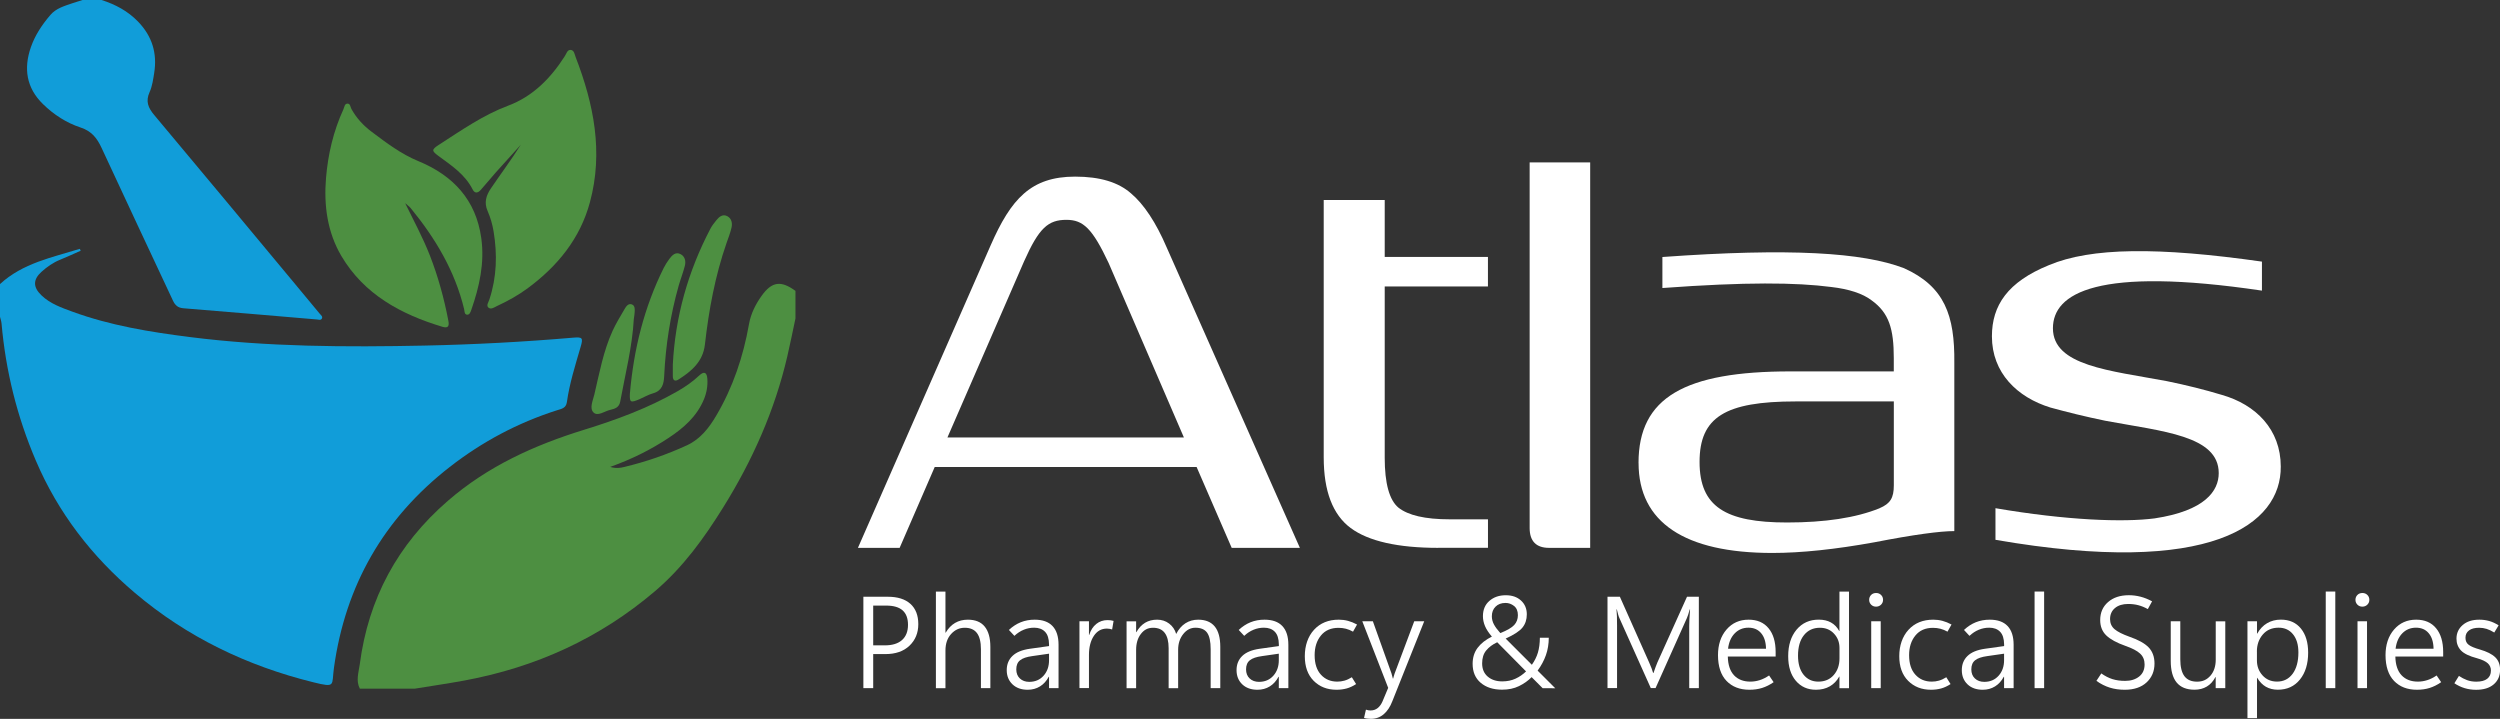<?xml version="1.0" encoding="UTF-8"?>
<svg id="Layer_2" data-name="Layer 2" xmlns="http://www.w3.org/2000/svg" viewBox="0 0 633.56 182.17">
  <rect x="0" y="0" width="633.56" height="182.17" fill="#333333" stroke="none"/>
  <defs>
    <style>
      .cls-1 {
        fill: #fff;
      }

      .cls-2 {
        fill: #119dd9;
      }

      .cls-3 {
        fill: #4d8f41;
      }
    </style>
  </defs>
  <g id="Layer_1-2" data-name="Layer 1">
    <g>
      <g>
        <path class="cls-1" d="M312.14,138.84l-8.89-20.49h-66.37l-8.89,20.49h-10.57l33.64-76.68c5.15-11.73,10.18-17.4,21.39-17.4,6.32,0,10.96,1.42,14.18,4.25,3.22,2.71,6.32,7.35,9.02,13.66l33.77,76.17h-17.27Zm-72.04-27.97h59.93l-19.07-44.2c-4.12-8.76-6.44-10.96-10.7-10.96-4.64,0-6.96,2.06-10.7,10.44l-19.46,44.72Z"/>
        <path class="cls-1" d="M364.46,138.84c-10.18,0-17.66-1.68-22.17-5.03-4.51-3.35-6.83-9.28-6.83-17.91V50.69h15.46v14.43h26.16v7.47h-26.16v43.43c0,6.44,1.16,10.7,3.48,12.63,2.45,1.93,6.7,2.96,13.02,2.96h9.67v7.22h-12.63Z"/>
        <path class="cls-1" d="M392.55,138.84c-3.22,0-4.9-1.68-4.9-5.03V41.15h15.34v97.69h-10.44Z"/>
        <path class="cls-1" d="M415.24,117.32c0-16.62,11.73-23.2,38.53-23.2h26.16v-3.35c0-7.35-1.16-11.47-5.67-14.69-2.19-1.67-5.67-2.83-10.18-3.35-8.89-1.16-21.65-1.29-42.79,.26v-7.86c32.35-2.32,50.78-1.16,61.22,2.83,10.31,4.64,12.89,11.99,12.76,23.97v42.66c-3.61,0-10.31,.9-20.23,2.83-9.92,1.8-18.56,2.71-25.9,2.71-22.17,0-33.89-7.73-33.89-22.81Zm61.09,11.47c2.71-1.16,3.61-2.58,3.61-5.8v-21.26h-24.87c-17.91,0-24.36,4-24.36,15.34s6.57,15.34,22.17,15.34c9.54,0,17.4-1.16,23.46-3.61Z"/>
        <path class="cls-1" d="M505.7,128.79c18.04,3.09,32.48,3.61,40.34,2.58,12.76-1.93,16.24-6.96,16.24-11.47,0-9.54-14.3-10.57-28.74-13.27-5.03-1.03-9.67-2.19-13.92-3.35-8.38-2.58-14.82-8.76-14.82-18.04,0-7.86,4-13.79,14.43-18.04,10.7-4.51,27.71-4.64,54-.9v7.35c-41.75-6.19-52.97,.64-52.97,9.54,0,9.54,14.43,10.7,28.87,13.4,5.03,1.03,9.67,2.19,13.92,3.48,8.63,2.45,14.95,8.76,14.95,18.17,.13,14.56-17.4,28.09-72.3,18.56v-7.99Z"/>
      </g>
      <g>
        <path class="cls-1" d="M221.29,165.77v8.62h-2.49v-23.16h6.2c2.48,0,4.38,.6,5.72,1.8,1.33,1.2,2,2.91,2,5.14s-.75,4.05-2.24,5.47c-1.49,1.42-3.52,2.12-6.1,2.12h-3.1Zm0-12.3v10.08h2.94c1.92,0,3.37-.45,4.38-1.36,1-.9,1.5-2.19,1.5-3.84s-.46-2.86-1.37-3.67c-.92-.81-2.3-1.21-4.17-1.21h-3.28Z"/>
        <path class="cls-1" d="M251,174.39h-2.41v-9.88c0-1.83-.34-3.19-1.01-4.08s-1.7-1.34-3.08-1.34-2.5,.53-3.46,1.57c-.96,1.05-1.44,2.45-1.44,4.21v9.53h-2.42v-24.48h2.42v10.41h.06c.65-1.1,1.44-1.92,2.38-2.47,.94-.55,2.02-.82,3.24-.82,1.89,0,3.32,.58,4.27,1.75s1.43,2.88,1.43,5.14v10.46Z"/>
        <path class="cls-1" d="M268.26,174.39h-2.41v-2.87h-.08c-.56,1.05-1.3,1.87-2.21,2.43-.92,.57-1.96,.85-3.13,.85-1.6,0-2.89-.46-3.85-1.38-.96-.92-1.45-2.12-1.45-3.59s.48-2.66,1.45-3.6c.97-.94,2.44-1.54,4.41-1.82l4.86-.68v-.44c-.02-1.45-.36-2.52-1.03-3.2-.66-.68-1.58-1.02-2.75-1.02-.92,0-1.79,.17-2.63,.52-.84,.34-1.63,.86-2.37,1.55l-1.39-1.5c.93-.87,1.93-1.52,3-1.95s2.25-.65,3.54-.65c1.99,0,3.5,.54,4.51,1.61,1.02,1.07,1.53,2.66,1.53,4.75v11Zm-2.41-7.07v-1.66l-4.25,.61c-1.41,.19-2.44,.54-3.08,1.05-.65,.51-.97,1.28-.97,2.31,0,.97,.3,1.74,.91,2.31,.61,.57,1.4,.86,2.37,.86,1.49,0,2.69-.51,3.62-1.54,.93-1.03,1.4-2.34,1.4-3.93Z"/>
        <path class="cls-1" d="M281.86,159.53c-.23-.08-.44-.13-.65-.17-.21-.04-.44-.06-.7-.06-1.39,0-2.49,.62-3.31,1.86-.82,1.24-1.23,2.85-1.23,4.82v8.4h-2.41v-16.94h2.41v3.47h.06c.39-1.22,.99-2.15,1.8-2.79,.81-.65,1.76-.97,2.85-.97,.3,0,.58,.02,.82,.05,.25,.03,.48,.08,.71,.15l-.37,2.18Z"/>
        <path class="cls-1" d="M309.25,174.39h-2.44v-9.87c0-1.95-.3-3.34-.9-4.18s-1.59-1.26-2.96-1.26c-1.22,0-2.25,.54-3.1,1.62-.85,1.08-1.28,2.39-1.28,3.96v9.74h-2.41v-10.14c0-1.71-.33-3-.99-3.87-.66-.87-1.65-1.3-2.96-1.3s-2.28,.52-3.08,1.56c-.81,1.04-1.21,2.39-1.21,4.06v9.69h-2.42v-16.94h2.42v2.73h.07c.6-1.06,1.34-1.84,2.21-2.37,.87-.52,1.88-.78,3.04-.78s2.19,.33,3.06,1c.87,.67,1.46,1.54,1.77,2.62,.6-1.18,1.38-2.08,2.33-2.7,.95-.61,2.04-.92,3.25-.92,1.86,0,3.26,.58,4.2,1.73,.94,1.15,1.4,2.88,1.4,5.18v10.45Z"/>
        <path class="cls-1" d="M326.49,174.39h-2.41v-2.87h-.08c-.56,1.05-1.3,1.87-2.21,2.43-.92,.57-1.96,.85-3.13,.85-1.6,0-2.89-.46-3.85-1.38-.96-.92-1.44-2.12-1.44-3.59s.48-2.66,1.45-3.6c.97-.94,2.44-1.54,4.41-1.82l4.86-.68v-.44c-.02-1.45-.36-2.52-1.03-3.2-.66-.68-1.58-1.02-2.75-1.02-.92,0-1.79,.17-2.63,.52-.84,.34-1.63,.86-2.37,1.55l-1.39-1.5c.93-.87,1.93-1.52,3-1.95s2.25-.65,3.54-.65c1.99,0,3.5,.54,4.51,1.61,1.02,1.07,1.53,2.66,1.53,4.75v11Zm-2.41-7.07v-1.66l-4.25,.61c-1.41,.19-2.44,.54-3.08,1.05-.65,.51-.97,1.28-.97,2.31,0,.97,.3,1.74,.91,2.31s1.4,.86,2.37,.86c1.49,0,2.69-.51,3.62-1.54,.93-1.03,1.4-2.34,1.4-3.93Z"/>
        <path class="cls-1" d="M343.67,173.36c-.8,.52-1.59,.89-2.39,1.11-.8,.22-1.65,.33-2.57,.33-2.37,0-4.3-.76-5.8-2.27-1.5-1.51-2.24-3.59-2.24-6.24s.78-4.99,2.34-6.69,3.65-2.56,6.28-2.56c.81,0,1.58,.1,2.33,.3s1.51,.51,2.29,.93l-1.02,1.81c-.61-.34-1.21-.59-1.8-.74-.59-.15-1.21-.23-1.88-.23-1.92,0-3.4,.65-4.46,1.95-1.06,1.3-1.59,2.96-1.59,4.98,0,2.13,.53,3.78,1.6,4.95s2.45,1.75,4.15,1.75c.6,0,1.21-.08,1.81-.25s1.23-.46,1.87-.86l1.08,1.74Z"/>
        <path class="cls-1" d="M360.93,157.45l-8.09,20.28c-.54,1.4-1.26,2.49-2.17,3.27-.91,.78-1.99,1.17-3.24,1.17-.33,0-.65-.02-.94-.06-.29-.04-.56-.09-.81-.17l.48-2.1c.21,.08,.4,.13,.59,.16s.38,.05,.57,.05c.71,0,1.32-.21,1.82-.61s.91-.97,1.22-1.68l1.44-3.44-6.56-16.87h2.68l4.71,13.19c.04,.15,.09,.33,.15,.55,.06,.22,.13,.47,.2,.76h.08c.04-.16,.09-.34,.15-.55,.06-.2,.13-.44,.22-.71l4.97-13.24h2.5Z"/>
        <path class="cls-1" d="M390.93,174.39l-2.78-2.79c-.89,.92-1.96,1.67-3.21,2.28s-2.67,.9-4.28,.9c-2.24,0-4.04-.58-5.41-1.74-1.37-1.16-2.05-2.76-2.05-4.82,0-1.57,.42-2.92,1.26-4.04,.84-1.12,2.05-2.08,3.62-2.85-.81-.94-1.39-1.82-1.74-2.66-.35-.83-.53-1.67-.53-2.51,0-1.65,.55-2.94,1.65-3.89,1.1-.95,2.47-1.42,4.12-1.42s2.88,.44,3.87,1.33c.98,.89,1.48,2.06,1.48,3.51,0,1.33-.37,2.45-1.11,3.36s-2.16,1.83-4.25,2.78l6.64,6.64c.7-.98,1.21-2.01,1.53-3.08,.32-1.08,.49-2.34,.5-3.78h2.26c-.01,1.6-.25,3.08-.73,4.42-.47,1.34-1.17,2.65-2.1,3.92l4.47,4.47-3.2-.02Zm-4.2-4.25l-7.3-7.38c-1.17,.55-2.1,1.24-2.79,2.08-.69,.83-1.03,1.92-1.03,3.27,0,1.43,.47,2.55,1.42,3.36,.95,.81,2.17,1.21,3.67,1.21,1.25,0,2.37-.23,3.37-.69,1-.46,1.89-1.08,2.67-1.84Zm-6.52-9.7c1.73-.69,2.91-1.37,3.53-2.05,.62-.68,.93-1.51,.93-2.49,0-1.05-.33-1.83-.98-2.34-.66-.51-1.37-.76-2.15-.76-1.06,0-1.9,.31-2.53,.94-.63,.62-.94,1.44-.94,2.44,0,.72,.18,1.42,.54,2.08,.36,.67,.9,1.39,1.61,2.18Z"/>
        <path class="cls-1" d="M430.54,174.39h-2.45v-15.71c0-.51,.02-1.11,.05-1.83,.03-.71,.09-1.51,.16-2.41h-.08c-.14,.51-.27,.94-.39,1.31s-.23,.67-.34,.9l-7.93,17.73h-1.21l-7.9-17.62c-.13-.26-.25-.58-.36-.98-.11-.39-.23-.85-.35-1.36h-.08c.05,.5,.09,1.09,.11,1.79,.02,.7,.03,1.5,.03,2.39v15.78h-2.42v-23.16h3.13l7.46,16.75c.23,.51,.42,.97,.58,1.4,.16,.43,.29,.82,.39,1.17h.1c.19-.58,.37-1.09,.54-1.53,.17-.44,.32-.81,.44-1.12l7.51-16.66h3v23.16Z"/>
        <path class="cls-1" d="M450,166.38h-12.13c.04,2.1,.57,3.68,1.57,4.75,1.01,1.07,2.39,1.61,4.14,1.61,.78,0,1.56-.12,2.36-.37,.8-.25,1.59-.65,2.39-1.19l1.15,1.7c-.96,.67-1.93,1.15-2.91,1.46s-2.06,.46-3.23,.46c-2.43,0-4.37-.75-5.8-2.24s-2.15-3.67-2.16-6.51c0-2.67,.72-4.84,2.16-6.51,1.44-1.67,3.31-2.5,5.61-2.5,2.17,0,3.86,.73,5.05,2.18,1.2,1.45,1.79,3.46,1.79,6.01v1.16Zm-2.45-1.99c-.03-1.68-.44-2.99-1.23-3.92-.79-.94-1.86-1.4-3.23-1.4s-2.53,.48-3.46,1.43c-.93,.95-1.5,2.25-1.7,3.9h9.62Z"/>
        <path class="cls-1" d="M466.11,171.45c-.6,1.09-1.41,1.92-2.41,2.49s-2.16,.86-3.49,.86c-2.12,0-3.82-.76-5.11-2.28-1.29-1.52-1.93-3.6-1.93-6.23,0-2.79,.71-5.03,2.12-6.72,1.42-1.69,3.29-2.54,5.63-2.54,1.2,0,2.23,.24,3.09,.72,.87,.48,1.56,1.2,2.09,2.16h.06v-9.99h2.42v24.48h-2.42v-2.94h-.06Zm-10.45-5.31c0,2.07,.47,3.68,1.41,4.85,.94,1.17,2.19,1.75,3.74,1.75,1.64,0,2.94-.56,3.91-1.68s1.45-2.52,1.45-4.2v-2.66c0-1.42-.46-2.63-1.39-3.62-.93-1-2.12-1.49-3.58-1.49-1.69,0-3.04,.63-4.04,1.88-1,1.25-1.5,2.98-1.5,5.18Z"/>
        <path class="cls-1" d="M475.43,153.74c-.5,0-.91-.17-1.24-.5-.33-.33-.5-.74-.5-1.23s.17-.91,.5-1.24c.33-.33,.75-.49,1.26-.49s.91,.16,1.25,.49c.34,.33,.51,.74,.51,1.24s-.17,.89-.51,1.23c-.34,.33-.76,.5-1.27,.5Zm1.19,20.65h-2.41v-16.94h2.41v16.94Z"/>
        <path class="cls-1" d="M494.32,173.36c-.8,.52-1.59,.89-2.39,1.11-.8,.22-1.65,.33-2.57,.33-2.37,0-4.3-.76-5.8-2.27-1.5-1.51-2.24-3.59-2.24-6.24s.78-4.99,2.34-6.69,3.65-2.56,6.28-2.56c.81,0,1.58,.1,2.33,.3s1.51,.51,2.29,.93l-1.02,1.81c-.61-.34-1.21-.59-1.8-.74-.59-.15-1.21-.23-1.88-.23-1.92,0-3.4,.65-4.46,1.95-1.06,1.3-1.59,2.96-1.59,4.98,0,2.13,.53,3.78,1.6,4.95s2.45,1.75,4.15,1.75c.6,0,1.21-.08,1.81-.25s1.23-.46,1.87-.86l1.08,1.74Z"/>
        <path class="cls-1" d="M510.29,174.39h-2.41v-2.87h-.08c-.56,1.05-1.3,1.87-2.21,2.43-.92,.57-1.96,.85-3.13,.85-1.6,0-2.89-.46-3.85-1.38-.96-.92-1.44-2.12-1.44-3.59s.48-2.66,1.45-3.6c.97-.94,2.44-1.54,4.41-1.82l4.86-.68v-.44c-.02-1.45-.36-2.52-1.03-3.2-.66-.68-1.58-1.02-2.75-1.02-.92,0-1.79,.17-2.63,.52-.84,.34-1.63,.86-2.37,1.55l-1.39-1.5c.93-.87,1.93-1.52,3-1.95s2.25-.65,3.54-.65c1.99,0,3.5,.54,4.51,1.61,1.02,1.07,1.53,2.66,1.53,4.75v11Zm-2.41-7.07v-1.66l-4.25,.61c-1.41,.19-2.44,.54-3.08,1.05-.65,.51-.97,1.28-.97,2.31,0,.97,.3,1.74,.91,2.31s1.4,.86,2.37,.86c1.49,0,2.69-.51,3.62-1.54,.93-1.03,1.4-2.34,1.4-3.93Z"/>
        <path class="cls-1" d="M515.61,174.39v-24.48h2.42v24.48h-2.42Z"/>
        <path class="cls-1" d="M531.28,172.55l1.24-1.89c.93,.66,1.86,1.14,2.81,1.44,.95,.3,2.02,.45,3.23,.45,1.43,0,2.61-.36,3.54-1.09s1.39-1.75,1.39-3.08c0-1.13-.38-2.05-1.14-2.75-.76-.71-2-1.35-3.72-1.95-2.21-.78-3.82-1.66-4.85-2.65-1.03-.99-1.54-2.29-1.54-3.89,0-1.88,.66-3.4,1.99-4.56s3.08-1.74,5.28-1.74c1,0,1.99,.13,2.96,.38s1.95,.64,2.92,1.17l-1.08,1.97c-.81-.45-1.61-.78-2.41-.99s-1.66-.31-2.58-.31c-1.39,0-2.5,.34-3.33,1.03s-1.25,1.62-1.25,2.82c0,1.04,.38,1.89,1.14,2.54,.76,.65,2.02,1.28,3.77,1.91,2.26,.78,3.88,1.68,4.87,2.71,.98,1.03,1.48,2.39,1.48,4.09,0,1.94-.67,3.53-2,4.77s-3.19,1.87-5.55,1.87c-1.37,0-2.63-.18-3.78-.54-1.15-.36-2.27-.92-3.36-1.69Z"/>
        <path class="cls-1" d="M563.93,174.39h-2.42v-2.81h-.06c-.57,1.08-1.3,1.88-2.19,2.41-.89,.53-1.93,.8-3.12,.8-2.01,0-3.52-.61-4.52-1.82-1-1.22-1.5-3.05-1.5-5.49v-10.03h2.42v9.61c0,1.93,.35,3.36,1.04,4.29,.69,.93,1.76,1.4,3.21,1.4s2.52-.51,3.41-1.54c.88-1.03,1.32-2.38,1.32-4.04v-9.71h2.42v16.94Z"/>
        <path class="cls-1" d="M572.04,171.77h-.06v10.22h-2.42v-24.54h2.42v3.12h.06c.65-1.16,1.48-2.04,2.5-2.64,1.02-.6,2.18-.9,3.49-.9,2.17,0,3.87,.76,5.09,2.27,1.22,1.51,1.82,3.54,1.82,6.1,0,2.82-.69,5.09-2.08,6.81-1.38,1.72-3.25,2.58-5.59,2.58-1.15,0-2.16-.25-3.04-.75-.87-.5-1.6-1.26-2.2-2.27Zm-.08-6.65v2.24c0,1.49,.47,2.75,1.42,3.8,.95,1.05,2.17,1.57,3.68,1.57,1.66,0,2.97-.66,3.95-1.98,.97-1.32,1.46-3.12,1.46-5.4,0-1.95-.45-3.48-1.36-4.6-.9-1.12-2.12-1.68-3.65-1.68-1.69,0-3.03,.58-4.02,1.74-.99,1.16-1.49,2.59-1.49,4.29Z"/>
        <path class="cls-1" d="M589.4,174.39v-24.48h2.42v24.48h-2.42Z"/>
        <path class="cls-1" d="M598.67,153.74c-.5,0-.91-.17-1.24-.5-.33-.33-.5-.74-.5-1.23s.17-.91,.5-1.24c.33-.33,.75-.49,1.26-.49s.91,.16,1.25,.49c.34,.33,.51,.74,.51,1.24s-.17,.89-.51,1.23c-.34,.33-.76,.5-1.27,.5Zm1.19,20.65h-2.41v-16.94h2.41v16.94Z"/>
        <path class="cls-1" d="M619.17,166.38h-12.13c.04,2.1,.57,3.68,1.57,4.75,1.01,1.07,2.39,1.61,4.14,1.61,.78,0,1.56-.12,2.36-.37,.8-.25,1.59-.65,2.39-1.19l1.15,1.7c-.96,.67-1.93,1.15-2.91,1.46s-2.06,.46-3.23,.46c-2.43,0-4.37-.75-5.8-2.24s-2.15-3.67-2.16-6.51c0-2.67,.72-4.84,2.16-6.51,1.44-1.67,3.31-2.5,5.61-2.5,2.17,0,3.86,.73,5.05,2.18,1.2,1.45,1.79,3.46,1.79,6.01v1.16Zm-2.45-1.99c-.03-1.68-.44-2.99-1.23-3.92-.79-.94-1.86-1.4-3.23-1.4s-2.53,.48-3.46,1.43c-.93,.95-1.5,2.25-1.7,3.9h9.62Z"/>
        <path class="cls-1" d="M622,173.15l1.15-1.86c.67,.45,1.35,.81,2.06,1.07,.71,.26,1.48,.39,2.33,.39,1.23,0,2.15-.24,2.78-.73s.94-1.18,.94-2.1c0-.72-.26-1.33-.79-1.82-.53-.49-1.43-.92-2.71-1.28-1.99-.53-3.36-1.19-4.11-2s-1.12-1.8-1.12-2.97c0-1.39,.52-2.54,1.57-3.45,1.04-.91,2.45-1.36,4.23-1.36,.86,0,1.69,.11,2.48,.33s1.59,.59,2.4,1.11l-1.1,1.82c-.69-.43-1.34-.74-1.95-.93-.61-.19-1.24-.28-1.89-.28-1.11,0-1.96,.22-2.56,.67-.6,.45-.9,1.07-.9,1.87s.27,1.37,.82,1.78c.54,.42,1.49,.81,2.83,1.19,1.75,.51,3.05,1.15,3.88,1.95s1.24,1.85,1.24,3.19c0,1.55-.54,2.78-1.62,3.7s-2.57,1.37-4.45,1.37c-1.02,0-1.99-.14-2.92-.42-.92-.28-1.78-.69-2.58-1.23Z"/>
      </g>
      <g>
        <path class="cls-2" d="M0,71.99c5.76-5.3,13.16-6.74,20.23-8.93,.07,.16,.14,.32,.22,.48-1.74,.76-3.45,1.57-5.21,2.28-1.79,.72-3.33,1.81-4.73,3.07-2.18,1.97-2.16,3.9,0,5.96,2.22,2.13,5.07,3.12,7.85,4.14,9.62,3.52,19.67,5.15,29.77,6.43,19.73,2.5,39.57,2.57,59.41,2.16,12.56-.26,25.11-.93,37.63-2,2.47-.21,2.66-.01,1.96,2.38-1.34,4.61-2.8,9.18-3.47,13.95-.22,1.55-1.39,1.71-2.47,2.05-9.94,3.16-19.03,8-27.23,14.39-16.67,12.98-26.45,29.98-29.34,50.96-.61,4.41,.57,5.03-5.24,3.59-16.78-4.15-32.01-11.46-45.21-22.66-10.89-9.23-19.45-20.29-25.1-33.54C4.31,105.56,1.45,94,.39,81.97c-.05-.57-.25-1.12-.39-1.69,0-2.76,0-5.53,0-8.29Z"/>
        <path class="cls-3" d="M91.19,174.52c-1.06-2.06-.28-4.17-.01-6.21,2.17-16.62,9.61-30.38,22.32-41.39,10.11-8.76,21.89-14.1,34.51-18,8.2-2.53,16.24-5.49,23.73-9.79,1.97-1.13,3.81-2.41,5.45-3.96,1.32-1.24,1.95-.7,2.06,.75,.15,1.81-.16,3.61-.87,5.31-1.81,4.35-5.18,7.27-8.99,9.78-4.44,2.93-9.16,5.31-14.76,7.32,1.62,.46,2.63,.24,3.62,0,5.46-1.31,10.74-3.13,15.84-5.48,3.41-1.57,5.59-4.42,7.4-7.48,4.26-7.2,6.88-15.03,8.33-23.26,.47-2.64,1.66-4.98,3.17-7.11,2.62-3.69,4.95-3.96,8.6-1.28v6.98c-.68,3.19-1.32,6.39-2.06,9.57-3.18,13.73-8.85,26.44-16.28,38.36-4.84,7.78-10.17,15.16-17.27,21.2-14.03,11.94-30.16,19.25-48.17,22.61-4.2,.78-8.44,1.39-12.66,2.08h-13.96Z"/>
        <path class="cls-2" d="M25.74,0c3.5,1.13,6.64,2.78,9.25,5.48,3.56,3.69,4.88,7.99,4.09,12.98-.26,1.64-.49,3.37-1.16,4.86-1.07,2.36-.38,3.99,1.17,5.84,11.95,14.23,23.8,28.54,35.69,42.82,2.09,2.51,4.17,5.03,6.26,7.54,.31,.37,.86,.73,.48,1.29-.28,.4-.79,.19-1.22,.15-11.28-.96-22.56-1.93-33.84-2.84-1.36-.11-2.08-.75-2.62-1.91-6.03-12.9-12.11-25.77-18.08-38.69-1.15-2.49-2.52-4.28-5.32-5.2-3.59-1.18-6.8-3.25-9.55-5.94-4.24-4.14-4.93-9.06-3.06-14.44,1.06-3.04,2.85-5.72,4.95-8.16,1.44-1.68,3.51-2.25,5.5-2.94,.89-.31,1.79-.58,2.69-.86h4.8Z"/>
        <path class="cls-3" d="M132.01,36.65c-2.11,2.33-4.24,4.66-6.33,7.01-1.3,1.46-2.53,3-3.84,4.46-.69,.77-1.49,1.03-2.07-.12-1.92-3.79-5.33-6.04-8.6-8.44-1.79-1.31-1.87-1.63,.06-2.87,5.67-3.65,11.17-7.52,17.59-9.93,6.26-2.35,10.78-6.98,14.34-12.57,.38-.6,.6-1.55,1.39-1.54,.97,.01,1.06,1.12,1.32,1.79,4.61,11.94,7.07,24.13,3.62,36.85-2.48,9.16-8.14,16.09-15.64,21.67-2.46,1.83-5.12,3.31-7.89,4.59-.66,.31-1.54,1-2.21,.38-.57-.53,.06-1.38,.27-2.03,1.87-5.66,2.03-11.4,1.07-17.23-.3-1.81-.8-3.56-1.53-5.22-.93-2.13-.36-3.92,.85-5.71,2.5-3.7,5.19-7.27,7.59-11.09Z"/>
        <path class="cls-3" d="M102.68,51.5c2.17,4.44,4.49,8.71,6.26,13.24,2.09,5.36,3.6,10.88,4.68,16.52,.26,1.34,0,2.02-1.53,1.55-10.5-3.17-19.82-8.2-25.58-17.94-3.55-6.02-4.47-12.81-3.89-19.77,.51-6.06,1.88-11.89,4.42-17.42,.25-.55,.27-1.47,1.1-1.42,.65,.04,.65,.87,.92,1.36,1.29,2.33,3.04,4.22,5.17,5.81,3.72,2.79,7.41,5.6,11.76,7.39,8.83,3.64,14.64,9.82,15.98,19.55,.87,6.27-.48,12.28-2.53,18.16-.18,.52-.42,1.27-1.07,1.22-.72-.06-.62-.89-.75-1.42-2.34-9.67-7.29-17.96-13.52-25.56-.4-.49-.95-.85-1.42-1.28Z"/>
        <path class="cls-3" d="M170.5,92.56c.6-12.24,3.85-23.75,9.53-34.59,.4-.77,.95-1.46,1.5-2.14,.71-.89,1.62-1.66,2.79-1.04,1.08,.57,1.32,1.76,1.07,2.87-.3,1.34-.81,2.63-1.27,3.94-2.9,8.35-4.49,16.98-5.48,25.73-.49,4.29-3.37,6.74-6.7,8.85-.82,.52-1.41,.29-1.43-.77-.02-.94,0-1.89,0-2.84Z"/>
        <path class="cls-3" d="M159.62,99.88c.97-11.43,3.64-21.99,8.56-31.94,.42-.84,.94-1.64,1.5-2.39,.67-.9,1.54-1.76,2.74-1.17,1.19,.59,1.44,1.82,1.13,3.02-.43,1.68-1.07,3.31-1.55,4.98-2.12,7.5-3.32,15.15-3.68,22.93-.09,1.97-.52,3.72-2.81,4.36-1.18,.33-2.26,.98-3.39,1.47-2.34,1-2.56,.85-2.5-1.26Z"/>
        <path class="cls-3" d="M160.63,80.74c-.39,7.15-2.17,14.06-3.46,21.06-.27,1.46-1.34,1.8-2.49,2.06-1.45,.32-3.19,1.73-4.26,.68-1.11-1.08-.16-3.03,.2-4.56,1.28-5.44,2.28-10.97,4.61-16.11,.87-1.91,1.98-3.71,3.04-5.53,.4-.68,.96-1.53,1.85-1.2,.85,.31,.76,1.3,.71,2.1-.03,.51-.12,1.01-.19,1.51Z"/>
      </g>
    </g>
  </g>
</svg>